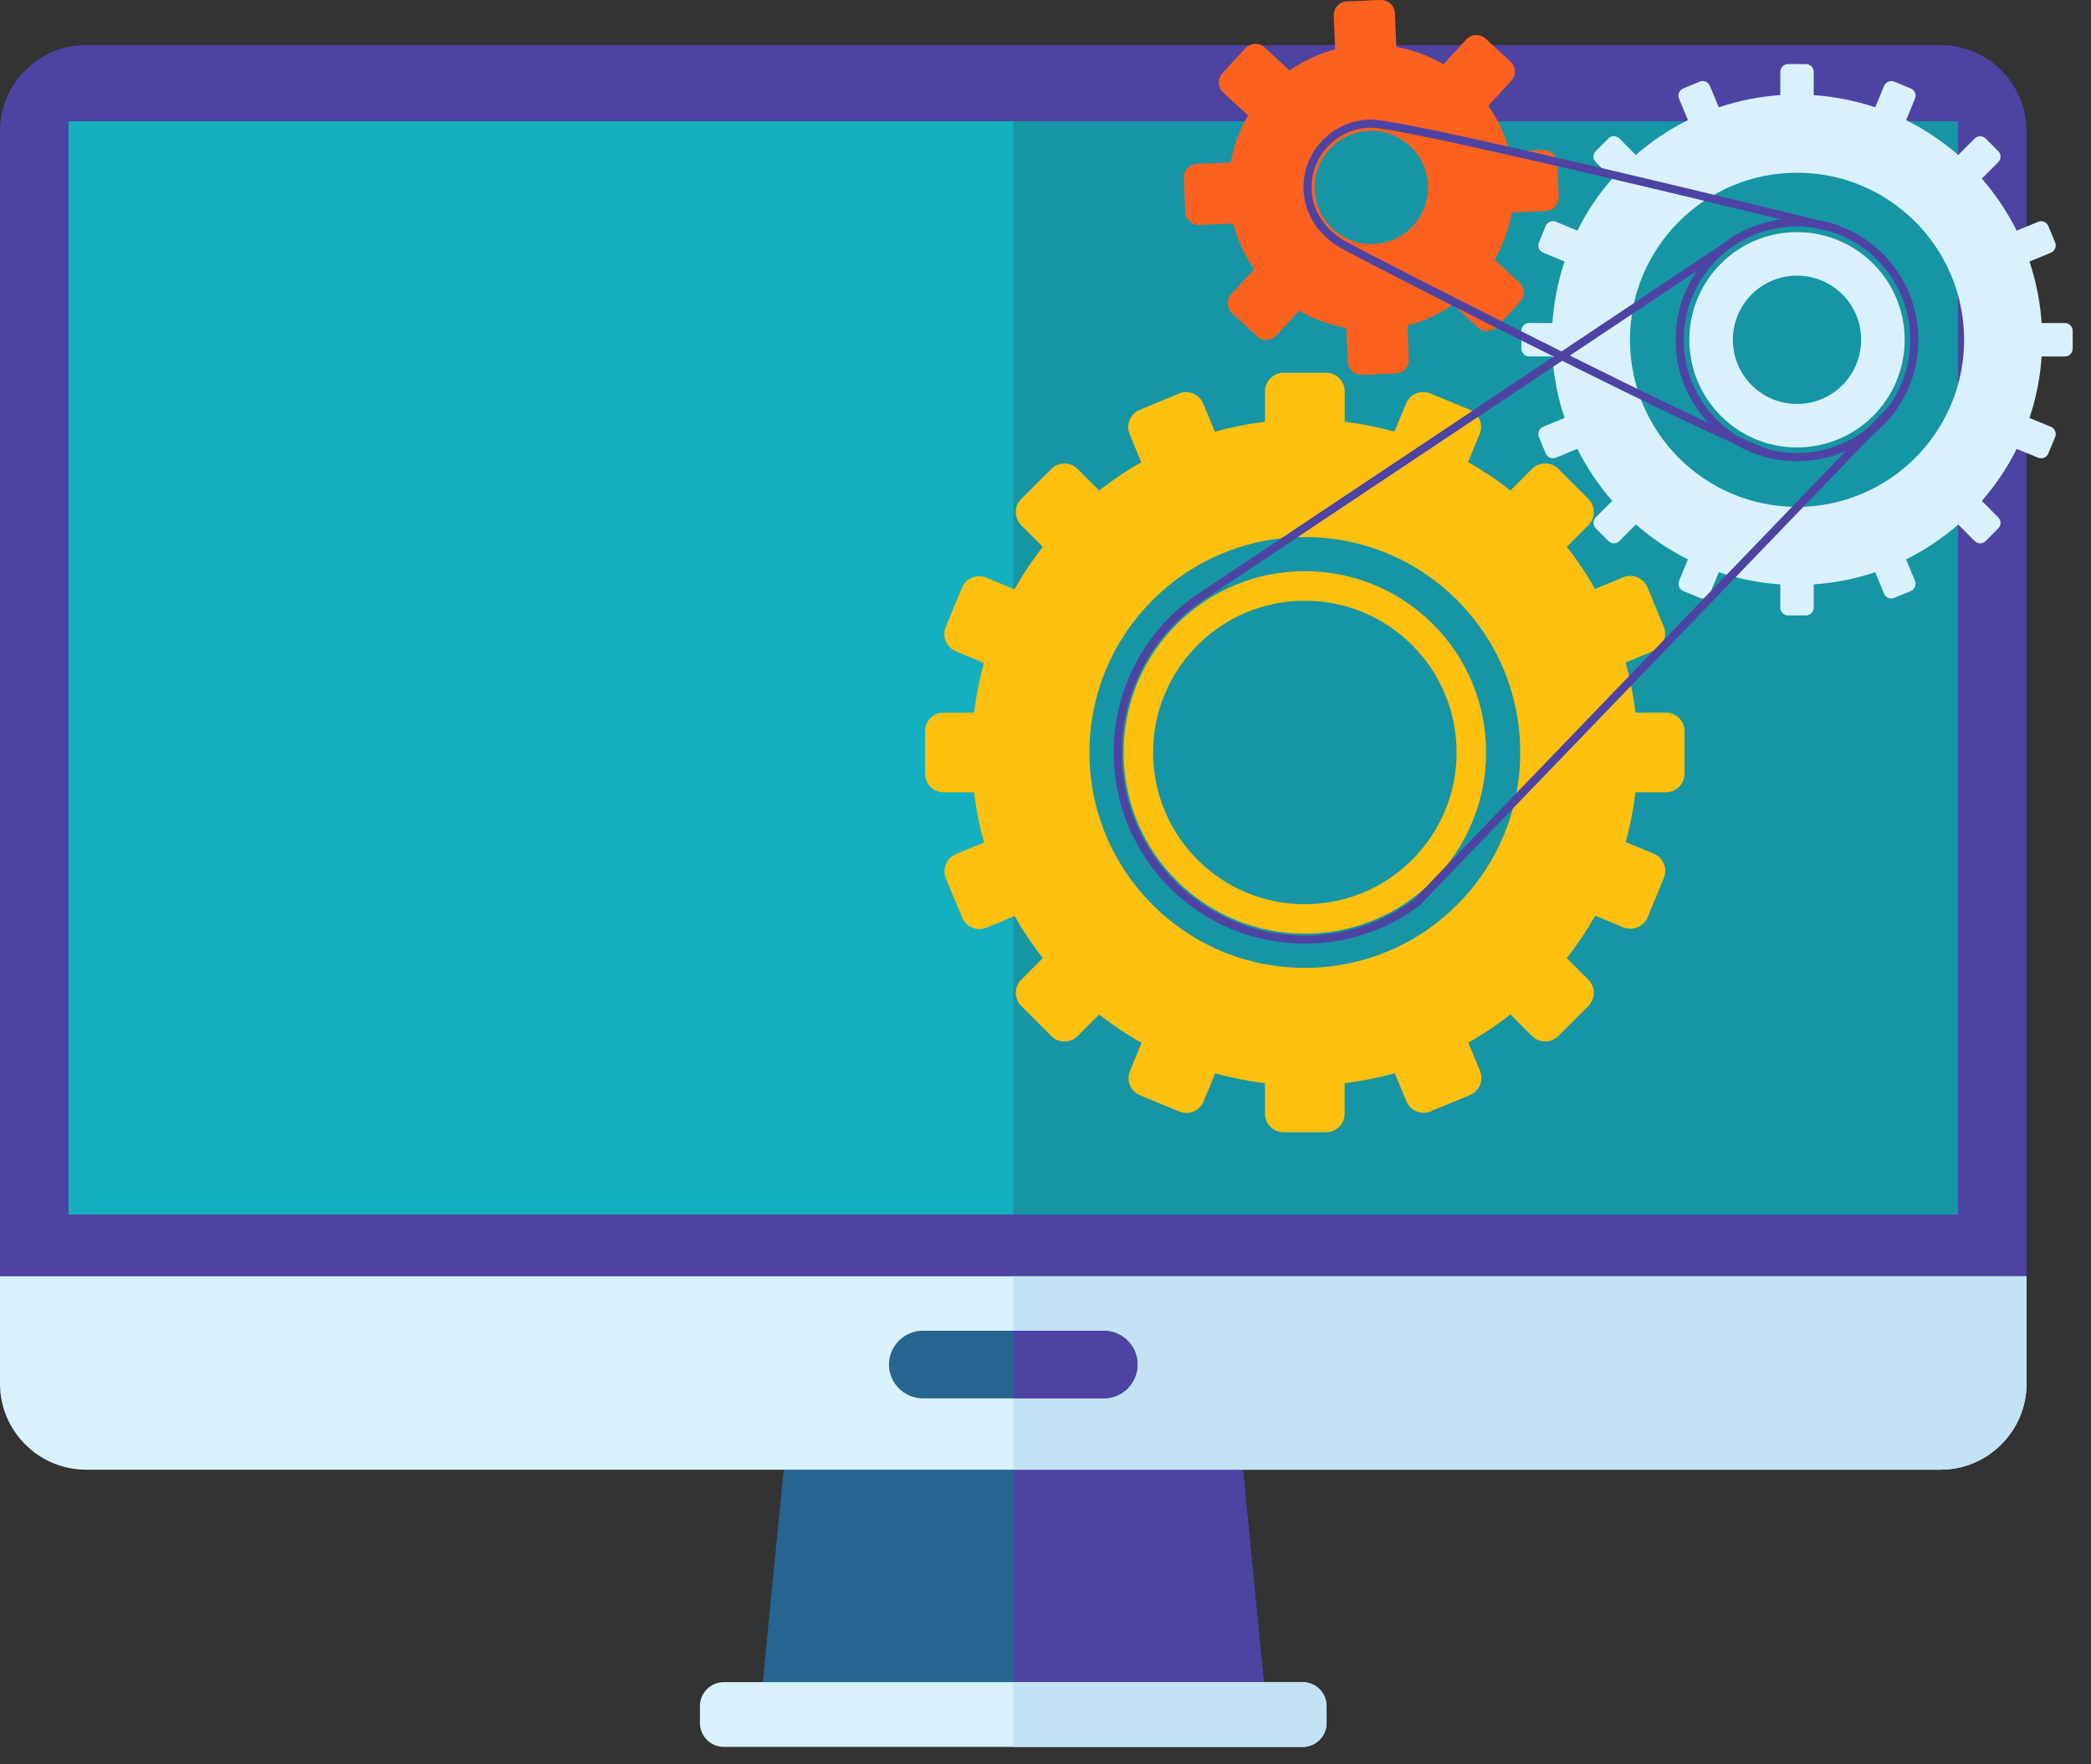 <svg width="96" height="81" viewBox="0 0 96 81" fill="none" xmlns="http://www.w3.org/2000/svg">
<rect x="0" y="0" width="96" height="81" fill="#333333" stroke="none"/>
<path fill-rule="evenodd" clip-rule="evenodd" d="M36.422 62.975H56.621L58.273 79.764H34.769L36.422 62.975Z" fill="#266590"/>
<path fill-rule="evenodd" clip-rule="evenodd" d="M46.522 62.975H56.621L58.272 79.764H46.522V62.975Z" fill="#4D43A3"/>
<path fill-rule="evenodd" clip-rule="evenodd" d="M33.23 77.228H59.808C60.41 77.228 60.903 77.722 60.903 78.324V79.106C60.903 79.708 60.41 80.201 59.808 80.201H33.23C32.628 80.201 32.135 79.708 32.135 79.106V78.324C32.135 77.72 32.628 77.228 33.23 77.228Z" fill="#D9F1FD"/>
<path fill-rule="evenodd" clip-rule="evenodd" d="M46.522 77.228H59.81C60.412 77.228 60.905 77.722 60.905 78.324V79.106C60.905 79.708 60.412 80.201 59.81 80.201H46.522V77.228Z" fill="#C3E2F4"/>
<path fill-rule="evenodd" clip-rule="evenodd" d="M3.948 2.07H89.092C90.068 2.07 90.963 2.429 91.654 3.019C92.501 3.745 93.04 4.821 93.04 6.018V63.525C93.04 65.697 91.265 67.473 89.092 67.473H3.948C1.777 67.473 0 65.697 0 63.525V57.555V6.018C0 3.847 1.777 2.07 3.948 2.07Z" fill="#4D43A3"/>
<path fill-rule="evenodd" clip-rule="evenodd" d="M93.04 58.593V63.525C93.04 65.696 91.265 67.473 89.092 67.473H3.948C1.777 67.473 0 65.696 0 63.525V58.593H93.04Z" fill="#D9F1FD"/>
<path fill-rule="evenodd" clip-rule="evenodd" d="M93.041 58.593V63.525C93.041 65.696 91.265 67.473 89.093 67.473H46.522V58.593H93.041Z" fill="#C3E2F4"/>
<path d="M89.891 5.568H3.148V55.76H89.891V5.568Z" fill="#14B0BF"/>
<path d="M89.894 5.568H46.522V55.76H89.894V5.568Z" fill="#1695A4"/>
<path fill-rule="evenodd" clip-rule="evenodd" d="M42.366 61.094H50.675C51.528 61.094 52.227 61.792 52.227 62.647C52.227 63.5 51.529 64.199 50.675 64.199H42.366C41.513 64.199 40.813 63.5 40.813 62.648C40.815 61.795 41.513 61.094 42.366 61.094Z" fill="#266590"/>
<path fill-rule="evenodd" clip-rule="evenodd" d="M46.522 61.094H50.675C51.528 61.094 52.227 61.792 52.227 62.647C52.227 63.5 51.53 64.199 50.675 64.199H46.522V61.094Z" fill="#4D43A3"/>
<path fill-rule="evenodd" clip-rule="evenodd" d="M58.931 17.113H60.886C61.353 17.113 61.736 17.495 61.736 17.963V19.363C62.517 19.457 63.281 19.608 64.021 19.816L64.556 18.523C64.735 18.09 65.236 17.884 65.668 18.062L67.473 18.809C67.906 18.988 68.112 19.487 67.934 19.921L67.4 21.215C68.084 21.6 68.736 22.037 69.348 22.518L70.339 21.526C70.671 21.195 71.212 21.195 71.543 21.526L72.926 22.908C73.256 23.24 73.256 23.781 72.926 24.112L71.933 25.105C72.412 25.714 72.847 26.36 73.229 27.04L74.522 26.503C74.955 26.324 75.454 26.532 75.635 26.964L76.384 28.769C76.563 29.201 76.355 29.701 75.924 29.881L74.632 30.416C74.842 31.161 74.994 31.93 75.088 32.717H76.487C76.956 32.717 77.339 33.1 77.339 33.569V35.523C77.339 35.991 76.956 36.374 76.487 36.374H75.087C74.993 37.155 74.842 37.919 74.635 38.659L75.928 39.194C76.361 39.373 76.568 39.874 76.39 40.306L75.643 42.112C75.463 42.544 74.963 42.752 74.531 42.574L73.237 42.039C72.851 42.723 72.415 43.373 71.932 43.988L72.924 44.98C73.254 45.31 73.254 45.853 72.924 46.183L71.542 47.565C71.21 47.897 70.669 47.897 70.338 47.565L69.345 46.573C68.736 47.053 68.09 47.486 67.41 47.87L67.947 49.163C68.126 49.595 67.92 50.095 67.486 50.275L65.681 51.023C65.249 51.203 64.749 50.995 64.569 50.563L64.034 49.272C63.288 49.481 62.52 49.635 61.733 49.729V51.129C61.733 51.597 61.35 51.981 60.883 51.981H58.928C58.459 51.981 58.076 51.599 58.076 51.129V49.729C57.296 49.635 56.531 49.484 55.791 49.278L55.256 50.57C55.077 51.002 54.576 51.21 54.144 51.031L52.339 50.285C51.906 50.106 51.7 49.605 51.877 49.173L52.412 47.879C51.728 47.493 51.078 47.057 50.464 46.576L49.471 47.567C49.141 47.898 48.599 47.898 48.268 47.567L46.886 46.184C46.554 45.854 46.554 45.312 46.886 44.981L47.877 43.989C47.397 43.38 46.964 42.734 46.58 42.054L45.287 42.59C44.854 42.77 44.353 42.562 44.175 42.13L43.427 40.325C43.247 39.892 43.455 39.391 43.887 39.212L45.178 38.677C44.969 37.931 44.816 37.163 44.722 36.375H43.322C42.853 36.375 42.47 35.993 42.47 35.525V33.57C42.47 33.101 42.853 32.718 43.322 32.718H44.722C44.816 31.937 44.969 31.173 45.174 30.434L43.881 29.9C43.447 29.721 43.241 29.22 43.419 28.788L44.166 26.982C44.346 26.548 44.846 26.34 45.278 26.52L46.572 27.055C46.958 26.37 47.394 25.72 47.875 25.106L46.885 24.114C46.553 23.782 46.553 23.241 46.885 22.909L48.267 21.527C48.597 21.197 49.14 21.197 49.47 21.527L50.462 22.519C51.072 22.04 51.718 21.606 52.397 21.224L51.861 19.931C51.682 19.498 51.889 18.999 52.321 18.818L54.126 18.069C54.558 17.89 55.059 18.096 55.24 18.529L55.775 19.82C56.52 19.611 57.288 19.459 58.076 19.365V17.965C58.079 17.497 58.462 17.113 58.931 17.113ZM59.907 26.222C55.31 26.222 51.584 29.948 51.584 34.545C51.584 39.141 55.312 42.867 59.907 42.867C64.503 42.867 68.23 39.14 68.23 34.545C68.23 29.948 64.505 26.222 59.907 26.222ZM59.907 27.579C56.059 27.579 52.94 30.698 52.94 34.546C52.94 38.394 56.059 41.513 59.907 41.513C63.755 41.513 66.874 38.394 66.874 34.546C66.874 30.698 63.755 27.579 59.907 27.579ZM59.907 24.656C54.445 24.656 50.018 29.084 50.018 34.546C50.018 40.008 54.445 44.436 59.907 44.436C65.369 44.436 69.796 40.008 69.796 34.546C69.796 29.084 65.369 24.656 59.907 24.656Z" fill="#FDC00F"/>
<path fill-rule="evenodd" clip-rule="evenodd" d="M83.27 4.369C84.251 4.434 85.198 4.626 86.093 4.927L86.501 3.941C86.577 3.76 86.787 3.672 86.969 3.748L87.727 4.062C87.909 4.137 87.996 4.348 87.919 4.528L87.511 5.516C88.378 5.947 89.18 6.486 89.902 7.117L90.658 6.359C90.797 6.22 91.025 6.22 91.163 6.359L91.743 6.939C91.882 7.078 91.882 7.305 91.743 7.444L90.987 8.2C91.616 8.922 92.156 9.726 92.588 10.591L93.574 10.182C93.756 10.107 93.966 10.194 94.04 10.374L94.354 11.132C94.429 11.314 94.342 11.524 94.161 11.6L93.175 12.008C93.475 12.905 93.668 13.85 93.734 14.831H94.802C95 14.831 95.159 14.991 95.159 15.188V16.008C95.159 16.204 95 16.366 94.802 16.366H93.734C93.668 17.347 93.477 18.293 93.175 19.188L94.161 19.596C94.342 19.671 94.429 19.882 94.354 20.064L94.04 20.822C93.966 21.004 93.756 21.091 93.574 21.015L92.588 20.607C92.156 21.473 91.618 22.276 90.987 22.997L91.743 23.754C91.882 23.893 91.882 24.12 91.743 24.259L91.163 24.839C91.025 24.978 90.797 24.978 90.658 24.839L89.902 24.081C89.18 24.712 88.378 25.251 87.511 25.681L87.919 26.668C87.994 26.849 87.907 27.059 87.727 27.136L86.969 27.448C86.787 27.524 86.577 27.436 86.501 27.255L86.093 26.269C85.197 26.571 84.251 26.76 83.27 26.828V27.898C83.27 28.093 83.11 28.255 82.913 28.255H82.093C81.897 28.255 81.736 28.095 81.736 27.898V26.828C80.754 26.762 79.808 26.571 78.913 26.269L78.505 27.255C78.43 27.436 78.221 27.524 78.038 27.448L77.281 27.134C77.098 27.059 77.012 26.849 77.088 26.666L77.496 25.68C76.629 25.248 75.827 24.71 75.105 24.079L74.349 24.837C74.21 24.976 73.983 24.976 73.844 24.837L73.264 24.257C73.125 24.118 73.125 23.891 73.264 23.752L74.02 22.996C73.391 22.274 72.85 21.472 72.419 20.605L71.433 21.013C71.251 21.088 71.042 21.001 70.967 20.82L70.653 20.063C70.578 19.882 70.665 19.671 70.846 19.595L71.832 19.187C71.53 18.29 71.339 17.344 71.273 16.364H70.205C70.008 16.364 69.848 16.204 69.848 16.007V15.186C69.848 14.991 70.008 14.829 70.205 14.829H71.273C71.339 13.849 71.53 12.902 71.832 12.006L70.846 11.598C70.664 11.522 70.578 11.313 70.653 11.131L70.967 10.373C71.042 10.191 71.251 10.104 71.433 10.18L72.419 10.59C72.85 9.723 73.389 8.92 74.02 8.199L73.262 7.442C73.123 7.303 73.123 7.076 73.262 6.937L73.842 6.358C73.981 6.219 74.208 6.219 74.347 6.358L75.103 7.115C75.825 6.485 76.629 5.945 77.494 5.515L77.086 4.528C77.012 4.348 77.098 4.137 77.279 4.062L78.037 3.748C78.219 3.672 78.428 3.76 78.503 3.941L78.911 4.927C79.808 4.626 80.752 4.433 81.734 4.367V3.297C81.734 3.101 81.894 2.941 82.091 2.941H82.912C83.107 2.941 83.269 3.101 83.269 3.297L83.27 4.369ZM82.516 10.657C79.785 10.649 77.566 12.857 77.56 15.587C77.554 18.317 79.761 20.536 82.49 20.542C85.22 20.55 87.439 18.341 87.445 15.612C87.453 12.882 85.246 10.663 82.516 10.657ZM82.51 12.655C80.884 12.65 79.561 13.966 79.557 15.593C79.552 17.219 80.869 18.541 82.495 18.546C84.122 18.55 85.445 17.235 85.448 15.608C85.452 13.979 84.137 12.658 82.51 12.655ZM82.504 7.93C78.267 7.93 74.833 11.364 74.833 15.6C74.833 19.837 78.267 23.271 82.504 23.271C86.74 23.271 90.174 19.837 90.174 15.6C90.173 11.364 86.74 7.93 82.504 7.93Z" fill="#D9F1FD"/>
<path fill-rule="evenodd" clip-rule="evenodd" d="M61.835 0.063L63.393 0C63.736 -0.013 64.028 0.256 64.042 0.6L64.105 2.154C64.88 2.291 65.609 2.565 66.269 2.95L67.322 1.807C67.555 1.555 67.951 1.54 68.204 1.773L69.351 2.831C69.604 3.064 69.619 3.46 69.386 3.713L68.331 4.856C68.767 5.48 69.099 6.187 69.298 6.948L70.85 6.885C71.194 6.872 71.485 7.141 71.499 7.483L71.562 9.042C71.575 9.385 71.306 9.677 70.964 9.69L69.41 9.753C69.274 10.528 68.999 11.258 68.613 11.917L69.756 12.972C70.009 13.205 70.024 13.601 69.791 13.853L68.733 15.001C68.5 15.252 68.104 15.269 67.851 15.036L66.708 13.98C66.083 14.417 65.378 14.75 64.616 14.947L64.678 16.5C64.692 16.842 64.423 17.135 64.081 17.148L62.522 17.211C62.178 17.225 61.887 16.956 61.873 16.614L61.811 15.059C61.035 14.922 60.306 14.648 59.647 14.263L58.592 15.406C58.359 15.659 57.963 15.674 57.71 15.441L56.564 14.382C56.313 14.151 56.295 13.753 56.528 13.501L57.583 12.357C57.145 11.733 56.815 11.027 56.616 10.265L55.062 10.328C54.72 10.342 54.427 10.073 54.414 9.73L54.351 8.172C54.337 7.83 54.606 7.537 54.949 7.523L56.503 7.462C56.639 6.686 56.914 5.956 57.299 5.298L56.156 4.243C55.904 4.01 55.889 3.614 56.12 3.361L57.18 2.214C57.413 1.963 57.809 1.946 58.061 2.179L59.205 3.234C59.829 2.798 60.536 2.466 61.297 2.267L61.234 0.713C61.222 0.37 61.492 0.077 61.835 0.063ZM62.854 6.008C61.418 6.066 60.301 7.275 60.36 8.71C60.418 10.144 61.627 11.262 63.062 11.204C64.496 11.147 65.614 9.937 65.556 8.502C65.499 7.067 64.29 5.95 62.854 6.008Z" fill="#FC611F"/>
<path fill-rule="evenodd" clip-rule="evenodd" d="M82.517 10.025C84.056 10.028 85.449 10.655 86.455 11.667C87.46 12.679 88.081 14.073 88.076 15.612C88.073 17.151 87.445 18.546 86.434 19.552C85.424 20.557 84.028 21.177 82.489 21.173C80.949 21.17 79.557 20.542 78.549 19.531C77.545 18.52 76.924 17.125 76.928 15.585C76.933 14.046 77.559 12.653 78.57 11.648C79.582 10.642 80.978 10.022 82.517 10.025ZM86.19 11.93C85.252 10.987 83.952 10.401 82.517 10.397C81.081 10.392 79.778 10.972 78.835 11.911C77.892 12.849 77.306 14.149 77.302 15.584C77.297 17.02 77.877 18.323 78.817 19.266C79.757 20.21 81.055 20.795 82.49 20.799C83.926 20.802 85.229 20.224 86.172 19.284C87.115 18.346 87.701 17.047 87.704 15.611C87.709 14.176 87.129 12.875 86.19 11.93Z" fill="#4D43A3"/>
<path fill-rule="evenodd" clip-rule="evenodd" d="M81.271 21.046C80.377 20.767 77.653 19.486 74.503 17.941C68.951 15.221 62.066 11.682 61.548 11.382C61.04 11.089 60.6 10.68 60.295 10.183C60.013 9.723 59.844 9.188 59.844 8.604C59.844 7.745 60.192 6.966 60.756 6.403L60.757 6.401C61.321 5.839 62.099 5.489 62.96 5.489C63.571 5.489 66.293 6.06 69.622 6.814C75.256 8.09 82.632 9.892 84.442 10.352L84.351 10.714C82.535 10.252 75.154 8.448 69.538 7.177C66.236 6.428 63.543 5.863 62.959 5.863C62.201 5.863 61.517 6.171 61.02 6.666H61.019C60.524 7.16 60.216 7.846 60.216 8.604C60.216 9.116 60.363 9.584 60.611 9.986C60.883 10.428 61.277 10.795 61.733 11.058C62.253 11.358 69.127 14.891 74.665 17.605C77.798 19.139 80.503 20.412 81.381 20.687L81.271 21.046Z" fill="#4D43A3"/>
<path fill-rule="evenodd" clip-rule="evenodd" d="M86.972 18.93L65.173 41.568L65.161 41.58L65.151 41.588C64.404 42.145 63.564 42.586 62.661 42.883C61.79 43.17 60.856 43.324 59.888 43.323C57.462 43.317 55.27 42.329 53.686 40.737C52.102 39.145 51.125 36.946 51.131 34.524C51.134 33.032 51.513 31.598 52.204 30.335C52.895 29.069 53.9 27.973 55.149 27.166L79.065 11.216L79.271 11.525L55.352 27.476L55.351 27.478C54.154 28.252 53.191 29.299 52.529 30.511C51.869 31.722 51.504 33.097 51.501 34.522C51.495 36.843 52.432 38.947 53.949 40.473C55.466 41.997 57.566 42.945 59.886 42.951C60.811 42.952 61.706 42.804 62.543 42.529C63.404 42.245 64.205 41.825 64.916 41.296L86.703 18.67L86.972 18.93Z" fill="#4D43A3"/>
</svg>
